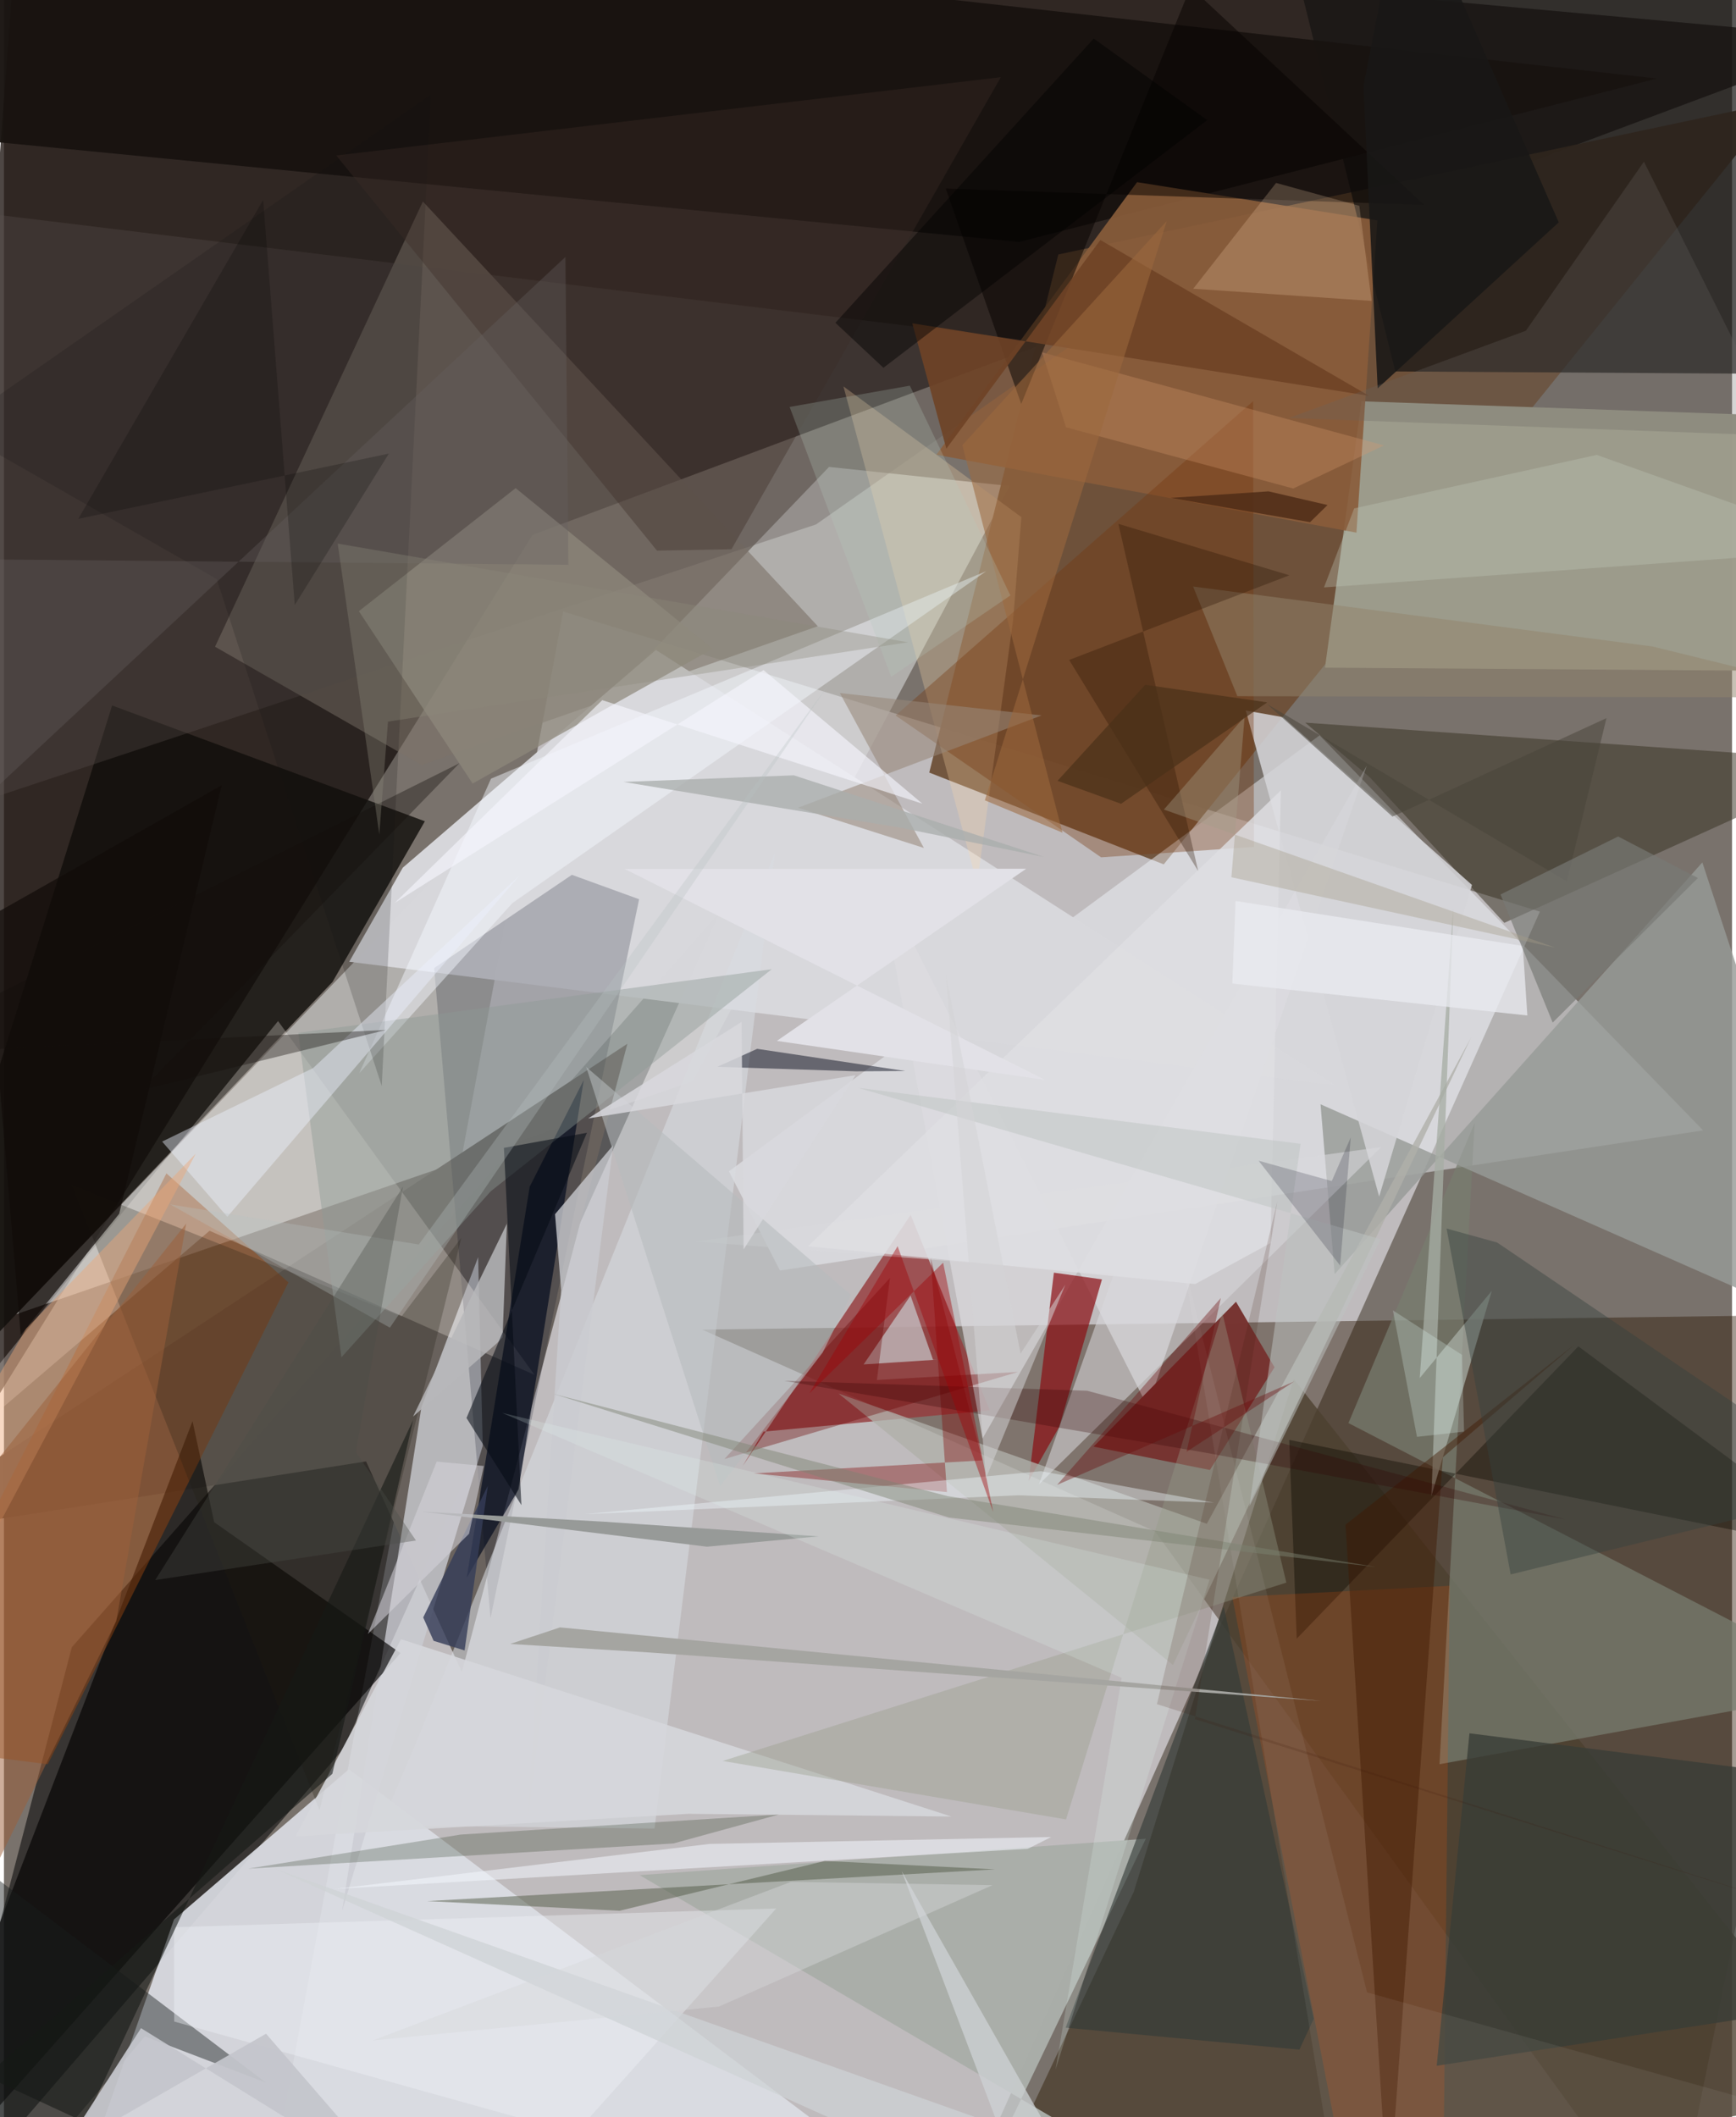 <svg xmlns="http://www.w3.org/2000/svg" width="228" height="278" viewBox="0 0 836 1024"><path fill="#79726c" d="M0 0h836v1024H0z"/><path fill="#cbc9cb" fill-opacity=".847" d="M128.173 1060.844L454.219 1086l288.826-645.074L270.527 295.76z"/><path fill="#1a120e" fill-opacity=".773" d="M255.682 258.721L-53.044 756.174 8.255-62 898 18.717z"/><path fill="#000202" fill-opacity=".541" d="M346.49 440.903L164.44 845.55-42.563 1086l75.377-289.278z"/><path fill="#2a1300" fill-opacity=".424" d="M898 635.66l-560.196 7.433 219.091 97.61L806.497 1086z"/><path fill="#d7dad9" fill-opacity=".58" d="M399.148 225.839L5.91 635.646l327.395-112.723 153.256-287.854z"/><path fill="#dcdee4" fill-opacity=".91" d="M39.392 1050.783L471.82 1086 166.885 855.702l-84.62 72.657z"/><path fill="#6d4f36" fill-opacity=".929" d="M447.632 373.667l113.433 44.394L858.831 49.074l-348.76 73.999z"/><path fill="#f0f4f9" fill-opacity=".498" d="M375.408 614.517L350.7 566.52l285.775-210.854L822.012 546.73z"/><path fill="#7b7269" fill-opacity=".616" d="M102.117 312.795l99.967 57.243 191.62-67.164L202.667 97.47z"/><path fill="#4d4030" fill-opacity=".788" d="M623.949 667.042L898 1013.185 465.817 1086l80.715-170.887z"/><path fill="#161413" fill-opacity=".714" d="M613.45-62l248.814 30.287L898 181.08l-224.913-1.425z"/><path fill="#9d9c8c" fill-opacity=".988" d="M892.03 324.707l-20.581-123.201-214.7-7.405-17.68 128.824z"/><path fill="#69625d" fill-opacity=".984" d="M175.18 706.833L-62 744.017l363.587-239.18-80.061 303.87z"/><path fill="#110e0b" fill-opacity=".808" d="M158.973 474.898l44.652-77.677-151.303-56.007L-62 706.967z"/><path fill="#cbccd2" fill-opacity=".788" d="M201.934 680.677l27.459-72.635 2.235 91.205-68.055 224.99z"/><path fill="#d8d8dc" fill-opacity=".98" d="M315.396 314.345l-122.463 105.33-25.898 45.487 477.027 59.735z"/><path fill="#020100" fill-opacity=".643" d="M101.69 736.231l90.149 63.334L-62 1086 91.232 687.368z"/><path fill="#963b3d" fill-opacity=".816" d="M357.304 709.177l10.15-16.74 109.449-10.29-38.27-94.518z"/><path fill="#934310" fill-opacity=".486" d="M21.188 853.292l116.425-233.037-59.014-52.74L-62 842.82z"/><path fill="#181310" fill-opacity=".961" d="M2.584-51.11L799.65 37.98l-308.57 79.041L-62 63.027z"/><path fill="#00091b" fill-opacity=".204" d="M235.379 782.609l-27.268-314.394 66.636-45.094 32.513 11.807z"/><path fill="#393223" fill-opacity=".522" d="M725.836 446.354l-65.029-70.348-31.282-26.479L898 368.308z"/><path fill="#787d6f" fill-opacity=".729" d="M694.472 853.291L898 816.2 650.426 688.287l61.065-145.166z"/><path fill="#fff7f1" fill-opacity=".271" d="M-62 733.24l194.603-239.393 124.05 171.109-157.182-69.683z"/><path fill="#979a97" fill-opacity=".816" d="M821.632 417.122L643.75 616.26l-6.825-82.151L898 649.345z"/><path fill="#895d3b" fill-opacity=".91" d="M548.175 88.107l116.254 18.479-10.133 151.036-203.222-37.691z"/><path fill="#dedce0" fill-opacity=".659" d="M423.084 423.077l50.334 272.66 185.854-325.374L553.31 680.421z"/><path fill="#763431" fill-opacity=".988" d="M527.103 699.69l56.302 11.29 31.257-49.678-18.637-31.7z"/><path fill="#d8dbe1" fill-opacity=".569" d="M314.737 884.4l58.179-471.856-173.74 430.781-16.854 39.538z"/><path fill="#8b0e13" fill-opacity=".702" d="M531.182 618.8l-20.696 71.37-14.76 26.08 12.207-100.71z"/><path fill="#aaaea9" fill-opacity=".984" d="M482.55 1035.175l69.855-145.835-244.863 17.6L612.614 1086z"/><path fill="#d5d5d8" fill-opacity=".859" d="M710.189 428.02l-91.422-81.152-18.005-3.207 64.522 235.107z"/><path fill="#5a514e" fill-opacity=".325" d="M392.853 253.661L-2.318 384.826-39.754 99.45l555.861 67.73z"/><path fill="#050c1f" fill-opacity=".698" d="M223.875 763.093l25.044-42.7 31.584-198.064-26.165 51.63z"/><path fill="#8e897c" fill-opacity=".718" d="M171.692 295.606l55.042 83.359 116.088-65.156-95.283-77.719z"/><path fill="#171d1c" fill-opacity=".443" d="M-5.931 1072.571l74.066-87.643 58.55 22.335-170.552-129.331z"/><path fill="#afafa9" fill-opacity=".792" d="M403.766 674.01l178.152 62.993 127.755-235.028-144.134 303.338z"/><path fill="#0c0902" fill-opacity=".396" d="M625.411 792.56l136.245-141.362L898 752.5l-276.219-56.084z"/><path fill="#ffdca9" fill-opacity=".267" d="M470.779 427.497l17.415-127.53 4.012-49.853-86.082-63.21z"/><path fill="#75370c" fill-opacity=".361" d="M604.306 194.052l.39 215.58-73.925 5.03-99.41-68.589z"/><path fill="#fc5603" fill-opacity=".173" d="M699.416 766.994l-105.178 5.486L655.291 1086l41.006-31.146z"/><path fill="#201d13" fill-opacity=".255" d="M152.658 875.577l68.595-276.895-28.892 37.989-159.457-63.423z"/><path fill="#f5f8ff" fill-opacity=".463" d="M475.201 276.25L235.634 376.61 171.9 519.035l74.09-82.264z"/><path fill="#d8d9dc" fill-opacity=".549" d="M334.358 600.486l331.953-45.71-165.618 163.18 36.291-101.97z"/><path fill="#333b37" fill-opacity=".624" d="M626.693 991.355l-113.07-10.641 76.46-203.73 43.55 199.424z"/><path fill="#000517" fill-opacity=".467" d="M364.376 507.285l71.64 10.727-23.932.147-66.955-2.18z"/><path fill="#d9f8fa" fill-opacity=".514" d="M415.88 659.926l22.711-33.297 10.874 31.023 2.012-.04z"/><path fill="#b7b8ba" fill-opacity=".839" d="M238.225 649.911l2.995-3.02 2.089-55.031-45.405 93.278z"/><path fill="#535c47" fill-opacity=".498" d="M397.135 900.073l-99.323 24.097-93.057-4.678 274.784-15.347z"/><path fill="#caccd1" fill-opacity=".78" d="M269.546 623.935l-16.135 256.451 41.301-326.476-28.12 33.355z"/><path fill="#d6d7db" fill-opacity=".878" d="M141.004 888.212l190.256-10.94 127.085 1.323-266.243-85.752z"/><path fill="#8d9894" fill-opacity=".42" d="M142.371 499.558l20.881 156.918 72.303-80.358L371.441 468.77z"/><path fill="#a6aca4" fill-opacity=".765" d="M690.574 723.47l29.205-99.142-34.87 42.187 16.224-226.93z"/><path fill="#151315" fill-opacity=".184" d="M-25.036 206.911L206.61 45.626l-23.85 479.63-79.885-245.229z"/><path fill="#0e2205" fill-opacity=".22" d="M323.874 891.618l51.005-14.006-153.916 9.704-102.84 16.484z"/><path fill="#060300" fill-opacity=".51" d="M492.121 195.404l81.91-201.63 113.02 105.354-231.435-7.939z"/><path fill="#6e4326" fill-opacity=".906" d="M530.41 116.086l-74.505 100.937-16.48-60.645 221.022 35.091z"/><path fill="#978679" fill-opacity=".565" d="M501.981 346.022l-97.591-10.815 40.643 74.917-60.915-19.45z"/><path fill="#959a89" fill-opacity=".369" d="M513.81 879.997l75.615-245.038 30.95 130.506-272.668 86.244z"/><path fill="#eef2ff" fill-opacity=".435" d="M76.524 552.139l73.03-35.546 99.755-93.058L108.063 588.52z"/><path fill="#7e0101" fill-opacity=".365" d="M473.372 706.341l-25.038-97.863 7.857 113.191-93.527-9.033z"/><path fill="#401801" fill-opacity=".431" d="M759.66 650.452l-110.655 86.986 20.719 331.324 26.38-363.926z"/><path fill="#3d2d28" fill-opacity=".373" d="M482.267 37.33L351.956 265.648l-36.04.672L160.779 75.199z"/><path fill="#393d37" fill-opacity=".792" d="M848.51 975.313l32.173-115.176-171.717-21.8-15.842 160.804z"/><path fill="#eea876" fill-opacity=".431" d="M10.703 642.675l82.137-84.757L-62 849.683v-82.66z"/><path fill="#f0f2f8" fill-opacity=".392" d="M82.356 977.757l-.072-45.62 291.321-9.076-97.19 108.827z"/><path fill="#6b0000" fill-opacity=".361" d="M348.534 705.694l142.048-42.14-68.278 3.894 6.314-49.342z"/><path fill="#353d58" fill-opacity=".8" d="M222.842 798.262l-14.987-4.657-5.032-11.31 31.264-63.695z"/><path fill="#110c09" fill-opacity=".706" d="M-8.839 444.448l16.933 201.25 47.666-58.652 49.605-207.263z"/><path fill="#070c14" fill-opacity=".557" d="M282.021 547.883l-58.26 137.947 26.57 42.147-8.458-172.793z"/><path fill="#f1fafe" fill-opacity=".404" d="M501.728 711.568l-220.89 20.781 209.909-9.133 94.622 3.562z"/><path fill="#91836c" fill-opacity=".502" d="M575.278 283.686l222.22 28.995L898 337.345l-301.323-.63z"/><path fill="#666262" fill-opacity=".345" d="M271.619 124.285L-62 435.265v-165.23l335.055 3.126z"/><path fill="#979a98" d="M394.07 743.086l-104.103-7.112-88.082-4.866 138.216 16.976z"/><path fill="#fedab3" fill-opacity=".212" d="M655.69 99.55l-40.27-11.073-40.09 51.173 86.27 5.895z"/><path fill="#cfd3d5" fill-opacity=".741" d="M434.322 905.058l46.647 122.866-350.105-124.15L536.907 1086z"/><path fill="#d8986e" fill-opacity=".302" d="M513.798 206.67l109.928 29.605 43.912-20.84-165.427-45.023z"/><path fill="#b6bbbc" fill-opacity=".573" d="M409.782 626.342L281.671 516.048l64.766 202.813 49.602-64.647z"/><path fill="#d5d4db" fill-opacity=".549" d="M209.36 706.934l22.768 2.108-7.13 32.797-48.98 48.478z"/><path fill="#f6f6fe" fill-opacity=".631" d="M367.454 324.101l-178.377 112.57 100.368-98.038L444.32 388.72z"/><path fill="#181716" fill-opacity=".875" d="M664.555 187.839l-6.87-146.246L678.008-62l74.16 169.546z"/><path fill="#161816" fill-opacity=".584" d="M-8.841 1004.207l47.888 22.211L197.946 686.83l-39.081 171.1z"/><path fill="#e8fdf9" fill-opacity=".188" d="M583.182 764.05l-74.46 236.963 31.996-189.495-299.694-128.13z"/><path fill="#320000" fill-opacity=".275" d="M581.177 702.597l174.18 32.285-231.311-62.22-146.51-4.81z"/><path fill="#35403e" fill-opacity=".424" d="M722.363 600.963l-24.466-6.762 30.999 167.297L898 720.024z"/><path fill="#f6f2ef" fill-opacity=".067" d="M659.421 963.634l-89.18-354.896 73.36 444.902 235.871-28.283z"/><path fill="#dedee2" fill-opacity=".808" d="M617.74 382.261L388.938 602.793l187.365 18.246 36.41-19.795z"/><path fill="#271302" fill-opacity=".314" d="M539.126 253.368l38.596 167.916-62.394-102.096 106.525-40.946z"/><path fill="#f3f6fd" fill-opacity=".549" d="M506.622 888.497l-11.345 5.717-335.203 19.396 181.374-21.773z"/><path fill="#bec4c1" fill-opacity=".506" d="M627.26 553.22l-214.214-27.098 252.915 73.246-63.45 129.237z"/><path fill="#e2e1e7" fill-opacity=".98" d="M503.636 522.306l-203.342-102.03 194.247-.102-120.638 83.276z"/><path fill="#9c683d" fill-opacity=".557" d="M562.524 106.909L463.64 215.337l48.442 187.385-37.547-15.65z"/><path fill="#a5a5a1" fill-opacity=".988" d="M313.021 799.297l-68.114-4.17 24.083-8.012 368.175 35.546z"/><path fill="#7c8373" fill-opacity=".459" d="M457.207 733.984l206.57 23.91-207.283-34.277-190.77-49.474z"/><path fill="#6a6562" fill-opacity=".271" d="M859.703 210.776L793.37 78.223l-57.117 81.751-114.659 42.217z"/><path fill="#c0c9bb" fill-opacity=".329" d="M638.592 284.113L898 265.493l-127.452-45.47-117.343 25.868z"/><path fill="#b7cbbe" fill-opacity=".243" d="M486.872 287.986l-57.638 39.384-49.146-130.546 58.157-10.286z"/><path fill="#eaebf0" fill-opacity=".757" d="M734.773 457.529l2.199 33.627-142.722-15.45 1.556-39.95z"/><path fill="#c4c5cb" fill-opacity=".933" d="M126.79 983.631l64.977 75.026L66.29 980.94l-38.206 59.447z"/><path fill="#484339" fill-opacity=".498" d="M671.703 394.953l-60.636-54.405 145.01 85.705 19.177-78.923z"/><path fill="#000100" fill-opacity=".443" d="M402.227 156.129l124.96-137.472 54.935 39.438-156.651 119.791z"/><path fill="#3a160a" fill-opacity=".157" d="M576.156 831.495L898 932.37 557.772 824.233l58.237-243.111z"/><path fill="#a10005" fill-opacity=".412" d="M454.357 610.7l-64.765 63.268 42.736-71.227 46.237 128.57z"/><path fill="#777974" fill-opacity=".671" d="M723.988 432.632l56.911-28.054 38.569 20.083-70.24 69.927z"/><path fill="#aaadac" fill-opacity=".773" d="M382.13 374.995l-82.401 3.198 134.112 22.15 69.474 14.205z"/><path fill="#b7c2c3" fill-opacity=".306" d="M200.68 601.93l199.483-272.54-213.46 312.756L80.432 582.53z"/><path fill="#670606" fill-opacity=".369" d="M509.466 718.202l114.756-50.064-52.113 34.04 16.587-74.387z"/><path fill="#9d603a" fill-opacity=".506" d="M88.143 591.854L54.33 784.08-62 1020.796v-241.07z"/><path fill="#130f0c" fill-opacity=".373" d="M-62 510.228l246.884-12.086-118.49 29.146L220.376 369.12z"/><path fill="#d8d8dd" fill-opacity=".851" d="M411.984 520.03l-129.346 20.909 74.218-46.678.969 110.01z"/><path fill="#8c887a" fill-opacity=".345" d="M185.784 349.013l251.59-38.36L161.45 262.91l20.133 140.67z"/><path fill="#a59c88" fill-opacity=".384" d="M750.56 458.355l-156.758-34.06 6.391-77.724-39.039 44.987z"/><path fill="#d3d3d5" fill-opacity=".525" d="M513.444 621.411l-21.628 33.276-36.172-183.544 19.394 243.92z"/><path fill="#e4fdf8" fill-opacity=".243" d="M683.573 694.948l22.782-2.522-.976-37.12-33.445-21.514z"/><path fill="#4b4d49" fill-opacity=".353" d="M199.324 745.095l-126.16 19.13L193.04 573.91l-22.822 128.377z"/><path fill="#000416" fill-opacity=".184" d="M651.55 550.107l-9.192 21.139-35.392-9.84 39.46 50.703z"/><path fill="#040100" fill-opacity=".208" d="M35.963 250.944l150.25-31.558-45.529 73.246L125.391 96.7z"/><path fill="#4a3018" fill-opacity=".706" d="M540.422 388.768l70.706-49.058-59.033-8.498-42.402 46.444z"/><path fill="#d5d7da" fill-opacity=".431" d="M380.73 910.19l97.515 1.592-132.323 58.707-167.447 16.38z"/><path fill="#4d2b16" fill-opacity=".824" d="M611.755 237.653l-47.314 3.16 67.406 11.758 8.456-8.307z"/></svg>